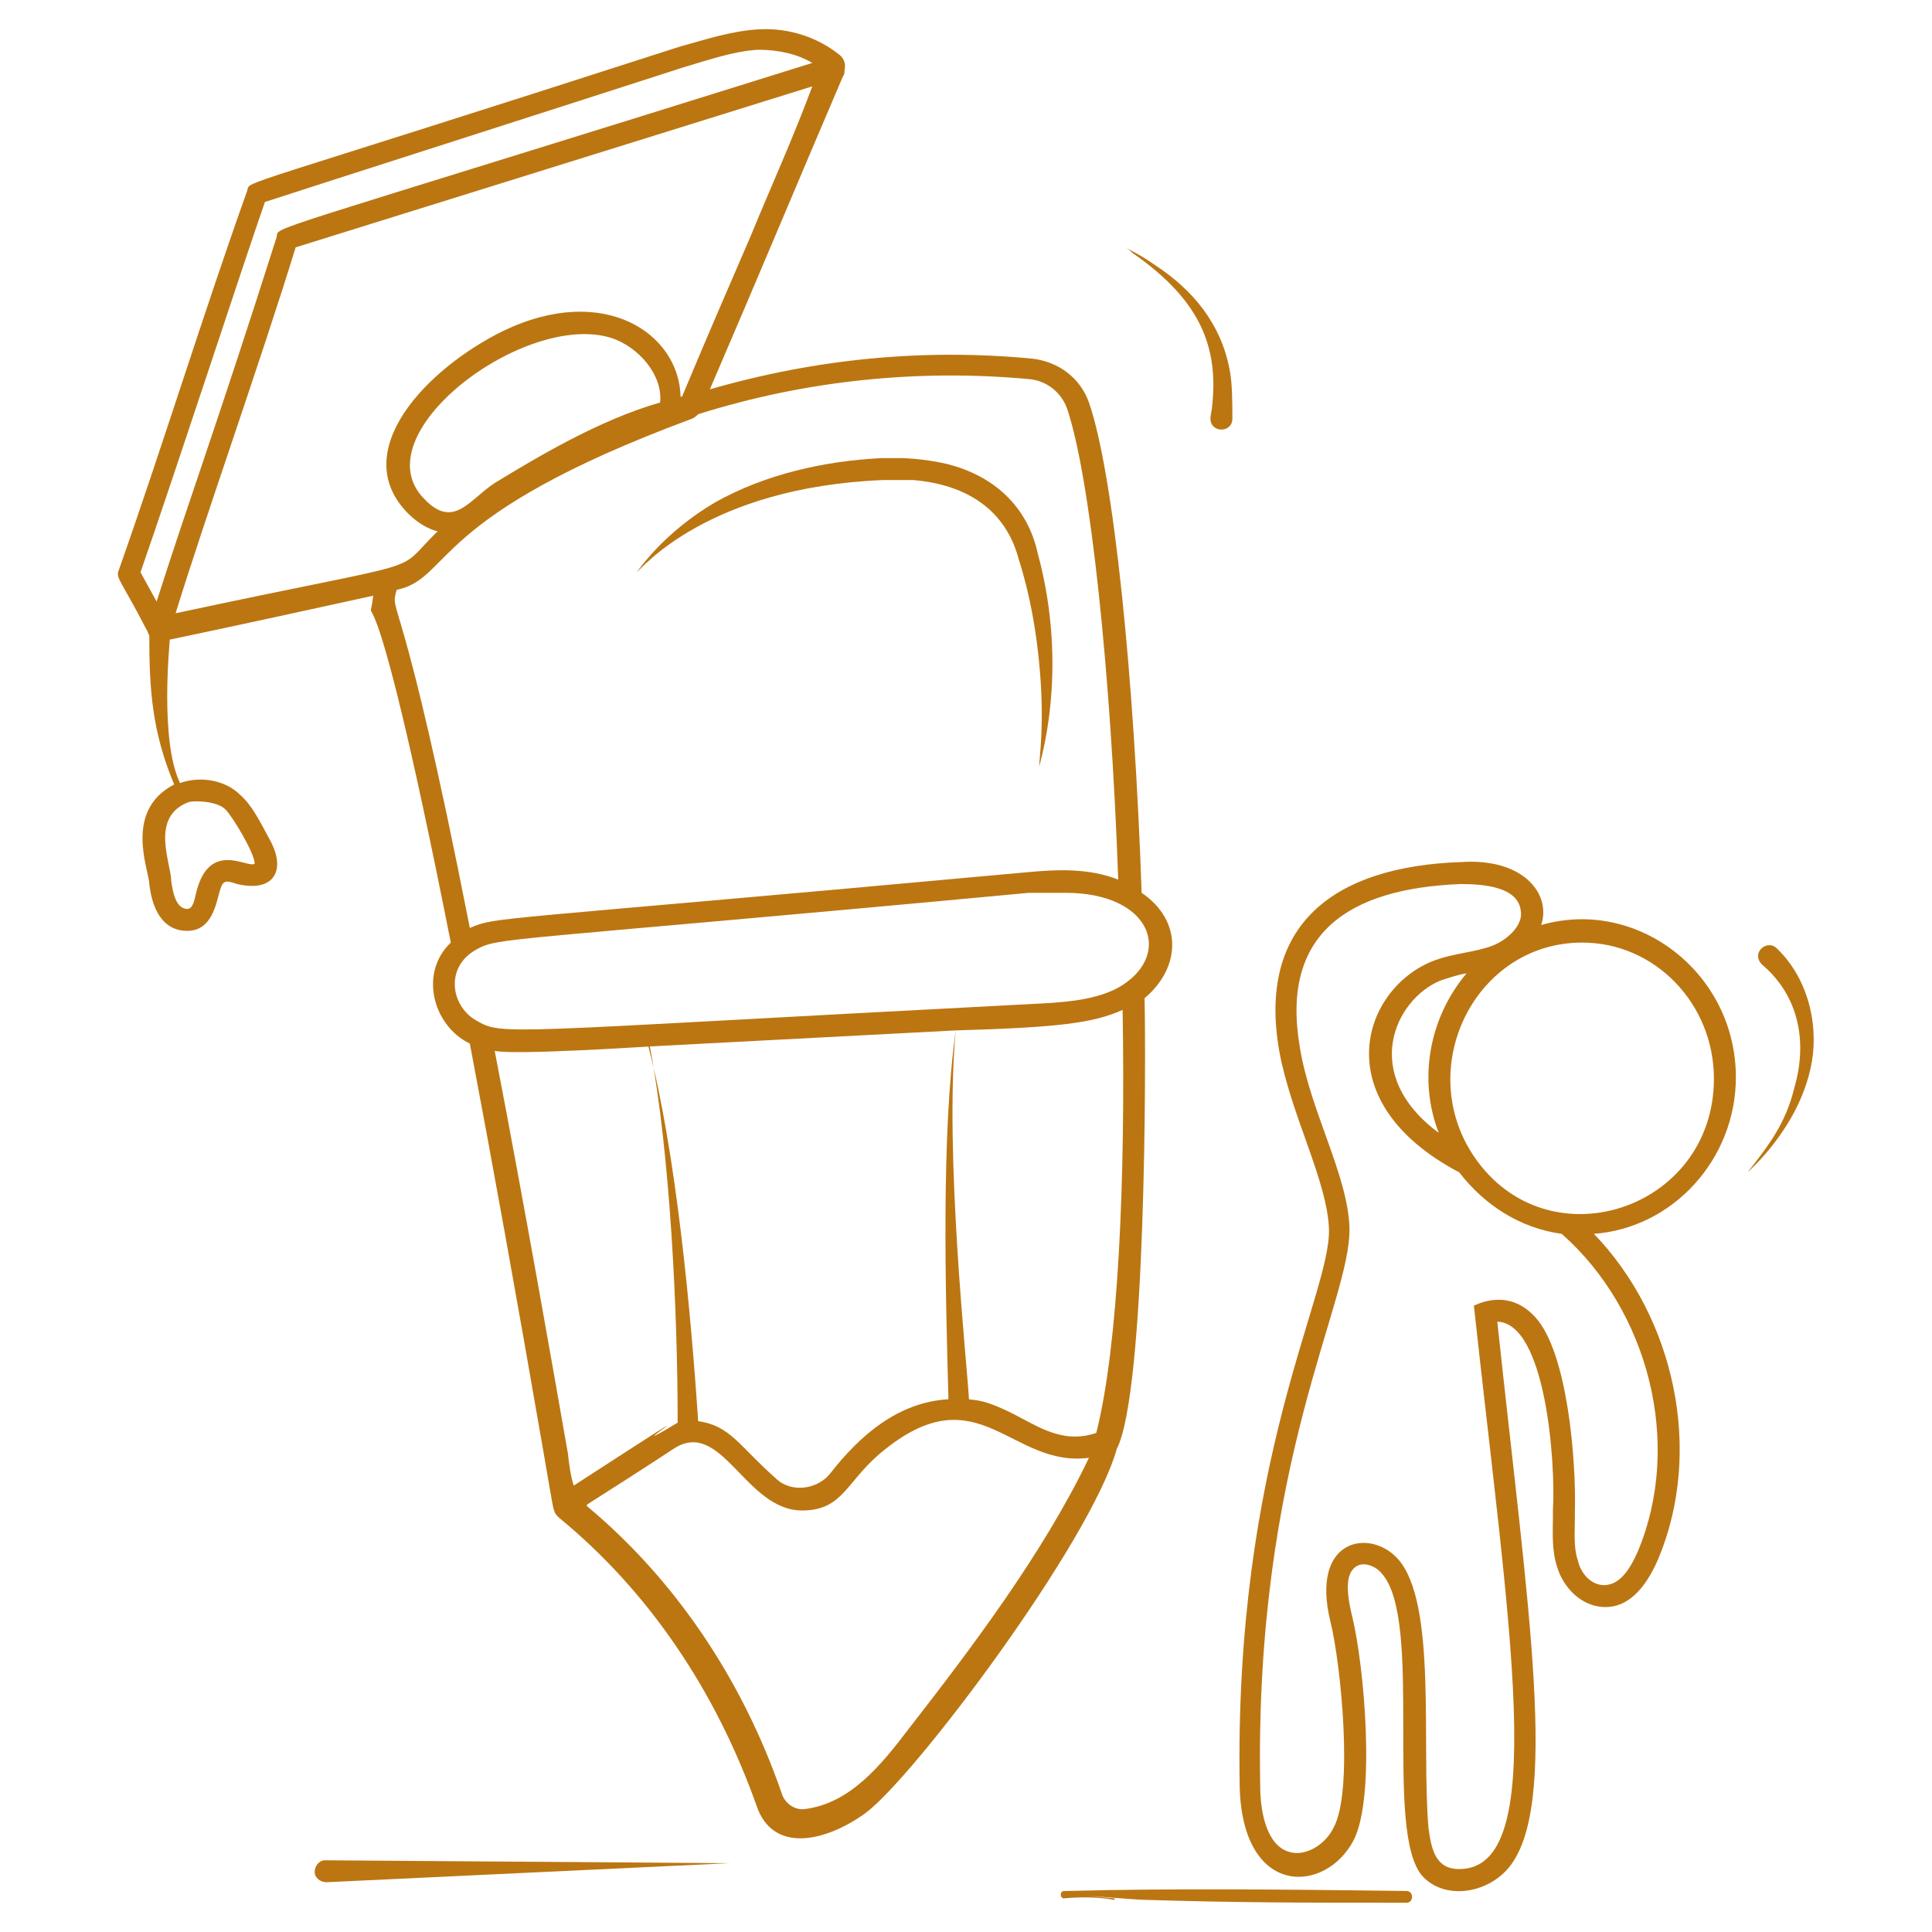 <svg xmlns="http://www.w3.org/2000/svg" viewBox="0 0 132 132" id="Education">
  <path d="M57.7 4.8c.1-.4 0-.8-.4-1.1C55.9 2.6 54 1.9 51.9 2c-1.9.1-3.7.7-5.5 1.2-30.7 9.9-29.3 9.1-29.5 9.8-3 8.4-5.8 17.5-8.8 26-.2.5.2.7 1.9 4 .1.1.1.3.2.4 0 3.8.2 6.6 1.7 10.2-3.5 1.8-1.7 5.9-1.7 6.8.2 1.7.9 3.2 2.6 3.2 1.3 0 1.8-1.1 2.1-2.3.3-1.2.4-1.2 1.3-.9 2.6.6 3.3-1 2.3-2.9-.8-1.5-1.3-2.5-2.1-3.2-1-1-2.7-1.3-4.1-.8-1.4-2.9-.7-9.6-.7-9.8 3.4-.7 12.1-2.6 13.9-3-.4 3.4-.5-5.6 5.3 23.7-2.2 2.1-1.2 5.7 1.3 6.9 1.5 7.9 3.2 17.3 5.1 28.3.6 3.5.6 3.5.7 3.7 0 .1.2.3.3.4 6.1 5 10.7 11.8 13.5 19.7 1.1 3.2 4.6 2.5 7.4.5 3.3-2.4 15.4-18.5 17.2-24.9 2-3.9 2-26.4 1.9-30.8 2.5-2.1 2.6-5.3-.2-7.2-.5-14.6-1.9-28.6-3.6-33.5-.6-1.7-2.1-2.8-3.9-3-7.4-.7-14.7 0-22 2.1 3.7-8.6 6.1-14.4 9.1-21.4.1-.1.1-.3.1-.4zm-44.8 50c.3-.1 1.9-.1 2.5.5.5.5 2 3 2 3.7-.4.4-3.1-1.7-4 2-.1.4-.2 1.1-.6 1.1-.8 0-1-1.2-1.1-1.9 0-1.2-1.5-4.4 1.2-5.4zm25.9 44.5c-1-5.7-2.9-16.6-5-27.5 1.5.3 10.4-.3 10.6-.3 1.4 7.4 1.9 18.2 1.9 25.7-5.3 3.2 5.4-3.8-7.1 4.3-.2-.6-.3-1.3-.4-2.2zm26-3.7c-3.4.2-6 2.4-8.1 5.1-.9 1.1-2.7 1.3-3.7.3-2.5-2.2-3.1-3.6-5.3-3.9-.5-7.5-1.5-18.3-3.4-25.6l21-1.1c-1 7.1-.7 17.9-.5 25.2zm-2.7 22.5c-1.9 2.5-4 5.1-7.1 5.5-.7.1-1.4-.4-1.6-1.1-2.7-7.8-7.3-14.6-13.3-19.6v-.1c.8-.5 4.7-3 5.9-3.8 3.3-2.2 4.9 4.2 8.8 4.2 2.9 0 3-2.1 5.7-4.2 6.4-5.1 8.6 1.3 13.9.6-3.1 6.5-8.1 13.1-12.3 18.5zm12.8-20.2c-2 .7-3.6-.2-5.1-1-2.6-1.4-3.2-1.2-3.6-1.3-.1-2.2-1.7-16.7-.9-25.2 7-.2 9.4-.5 11.4-1.4.2 11.8-.3 23-1.8 28.9zm1.8-30.6c-1.7 1.1-4.3 1.2-6.3 1.3-36.6 1.9-36 2.2-37.9 1.1-1.7-1-2.1-3.6 0-4.8 1.6-.9 1.4-.5 37.8-3.9h2.5c5.8 0 7.3 4.1 3.9 6.3zm-6.4-41.4c1.2.1 2.2.9 2.6 2 1.6 4.7 3 18.1 3.5 32.2-2-.8-4.2-.7-6.3-.5-37.1 3.4-36.1 3-38 3.8-4.7-23.9-5.5-21.3-5-23.1 3.8-.8 2.1-5 20.2-11.7.2-.1.3-.2.4-.3 7.3-2.3 15-3.1 22.6-2.4zM29 34.1c-4.4-4.4 6.9-12.9 12.8-11 1.8.6 3.5 2.5 3.3 4.4-4.2 1.2-8.5 3.8-11.3 5.5-1.7 1.1-2.8 3.2-4.8 1.1zm22.3-18c-1.6 3.7-3.2 7.4-4.7 11h-.1c-.1-4.3-5.2-7.8-12.1-4.5-5.3 2.6-10.7 8.3-6.5 12.5.7.7 1.5 1.1 2 1.2-3.2 3.1.3 1.7-17.9 5.6 1.8-5.9 5.9-17.5 8.2-25l35.3-11c-1.3 3.5-2.8 6.8-4.2 10.2zm-32.4.1c-4.1 12.9-5.9 17.7-8.2 24.9l-1.1-2c2.4-6.9 6.9-20.7 8.5-25.3 1.5-.5 21.8-7 28.6-9.2 1.7-.5 3.4-1.1 5.1-1.2 1.4 0 2.7.3 3.7.9-38.7 12.1-36.4 11.1-36.6 11.9zm58 .7s.2.1.5.4c4.6 3.2 5.9 6.4 5.4 10.6-.1.6-.1.6-.1.7 0 1 1.5 1 1.5 0s0-2.5-.2-3.4c-.6-3.1-2.5-5.4-5.1-7.1-1-.7-1.5-.9-2-1.2zM49.8 127.3l-27.6-.2c-.4 0-.7.4-.7.8s.4.7.8.7l27.5-1.3z" fill="#bb7612" class="color000000 svgShape"></path>
  <path d="M43.5 39.1c.3-.2 4.8-5.8 16.8-6.3H62.4c3.6.3 6.3 2 7.2 5.4.8 2.5 1.2 5 1.4 7.1.4 4.1 0 6.5 0 7.1 0-.2 2.1-6.5-.1-14.6-.7-3.2-3-5.3-6.2-6.1-1.7-.4-3.2-.4-3.1-.4h-1.4c-3.9.2-7.9 1.1-11.3 3-3.6 2.1-5.3 4.7-5.4 4.8zm56.3 19.8c-8.7.3-13.9 4.3-12.4 12.9.8 4.4 3.3 8.9 3.4 12.2.1 4.5-6.5 15.7-6.1 38.1.2 7.6 5.9 7.3 7.8 3.6 1.5-3 .7-11.9-.1-15.2-.5-2-.4-3.1.3-3.5.5-.3 1.3 0 1.7.5 2.9 3.2.1 17.7 2.8 20.7 1.5 1.6 4.3 1.2 5.8-.5 3.6-4.1 1.4-17.7-.7-37.4 3.3.1 4 9.6 3.8 12.9v.4c0 1.1-.1 2.3.3 3.5.4 1.3 1.6 2.7 3.3 2.7 1.5 0 2.7-1.2 3.6-3.3 3.1-7.4 1.1-16.5-4.4-22.2 5.4-.4 9.7-5.1 9.7-10.7 0-7.1-6.7-12.3-13.3-10.4.7-2.1-1.2-4.6-5.5-4.3zm12.1 47.1c-.4.9-1.1 2.3-2.3 2.3-.9 0-1.6-.8-1.8-1.7-.3-.9-.2-1.9-.2-2.9v-.4c.1-3.5-.5-10.9-2.7-13.3-1.9-2.1-4.1-.8-4.2-.8 2.4 22.1 5.2 38.5-1 38.5-1.6 0-1.9-1.3-2.1-2.8-.5-5.7.6-15.4-2.1-18.4-1.9-2.1-6-1.4-4.6 4.3.7 2.8 1.6 11.6.2 14.1-.6 1.2-2 2-3.1 1.6-1.5-.5-1.9-2.8-1.9-4.5-.4-22.2 6.2-33 6.1-38.1-.1-3.6-2.7-8-3.4-12.4-1.3-7.7 3.3-10.8 11-11.1 1.6 0 3.9.2 4.1 1.8.2 1-.9 2-1.9 2.4-1.3.5-2.7.5-4.2 1.1-4.8 2-7.2 9.6 1.9 14.4 1.7 2.2 4.1 3.8 7 4.2 5.9 5.2 8.3 14.3 5.2 21.7zM98.3 77.4c-5.4-4-3-9.1.1-10.4.6-.2 1.2-.4 1.8-.5-2.6 3.1-3.3 7.3-1.9 10.9zm9.8-13c5 0 9 4.2 9 9.3 0 9-11.4 12.7-16.4 5.3-4.1-6.1.1-14.6 7.4-14.6zm11.3 15.7c.2-.2 3.4-3 4.3-7.1.6-2.6 0-6-2.3-8.2-.7-.7-1.9.4-.9 1.2 2.4 2.1 3 5.2 2.1 8.3-.6 2.5-1.8 4-3.2 5.8z" fill="#bb7612" class="color000000 svgShape"></path>
  <path d="M96.1 130c.5 0 .5-.8 0-.8-7.8-.1-15.6-.2-23.4 0-.3 0-.3.5 0 .5 1.1-.1 2.3-.1 3.4.1.1 0 .1-.1 0-.1-4.3-.4 1.5.1 2 .1 6.6.2 10.8.2 18 .2z" fill="#bb7612" class="color000000 svgShape"></path>
</svg>
